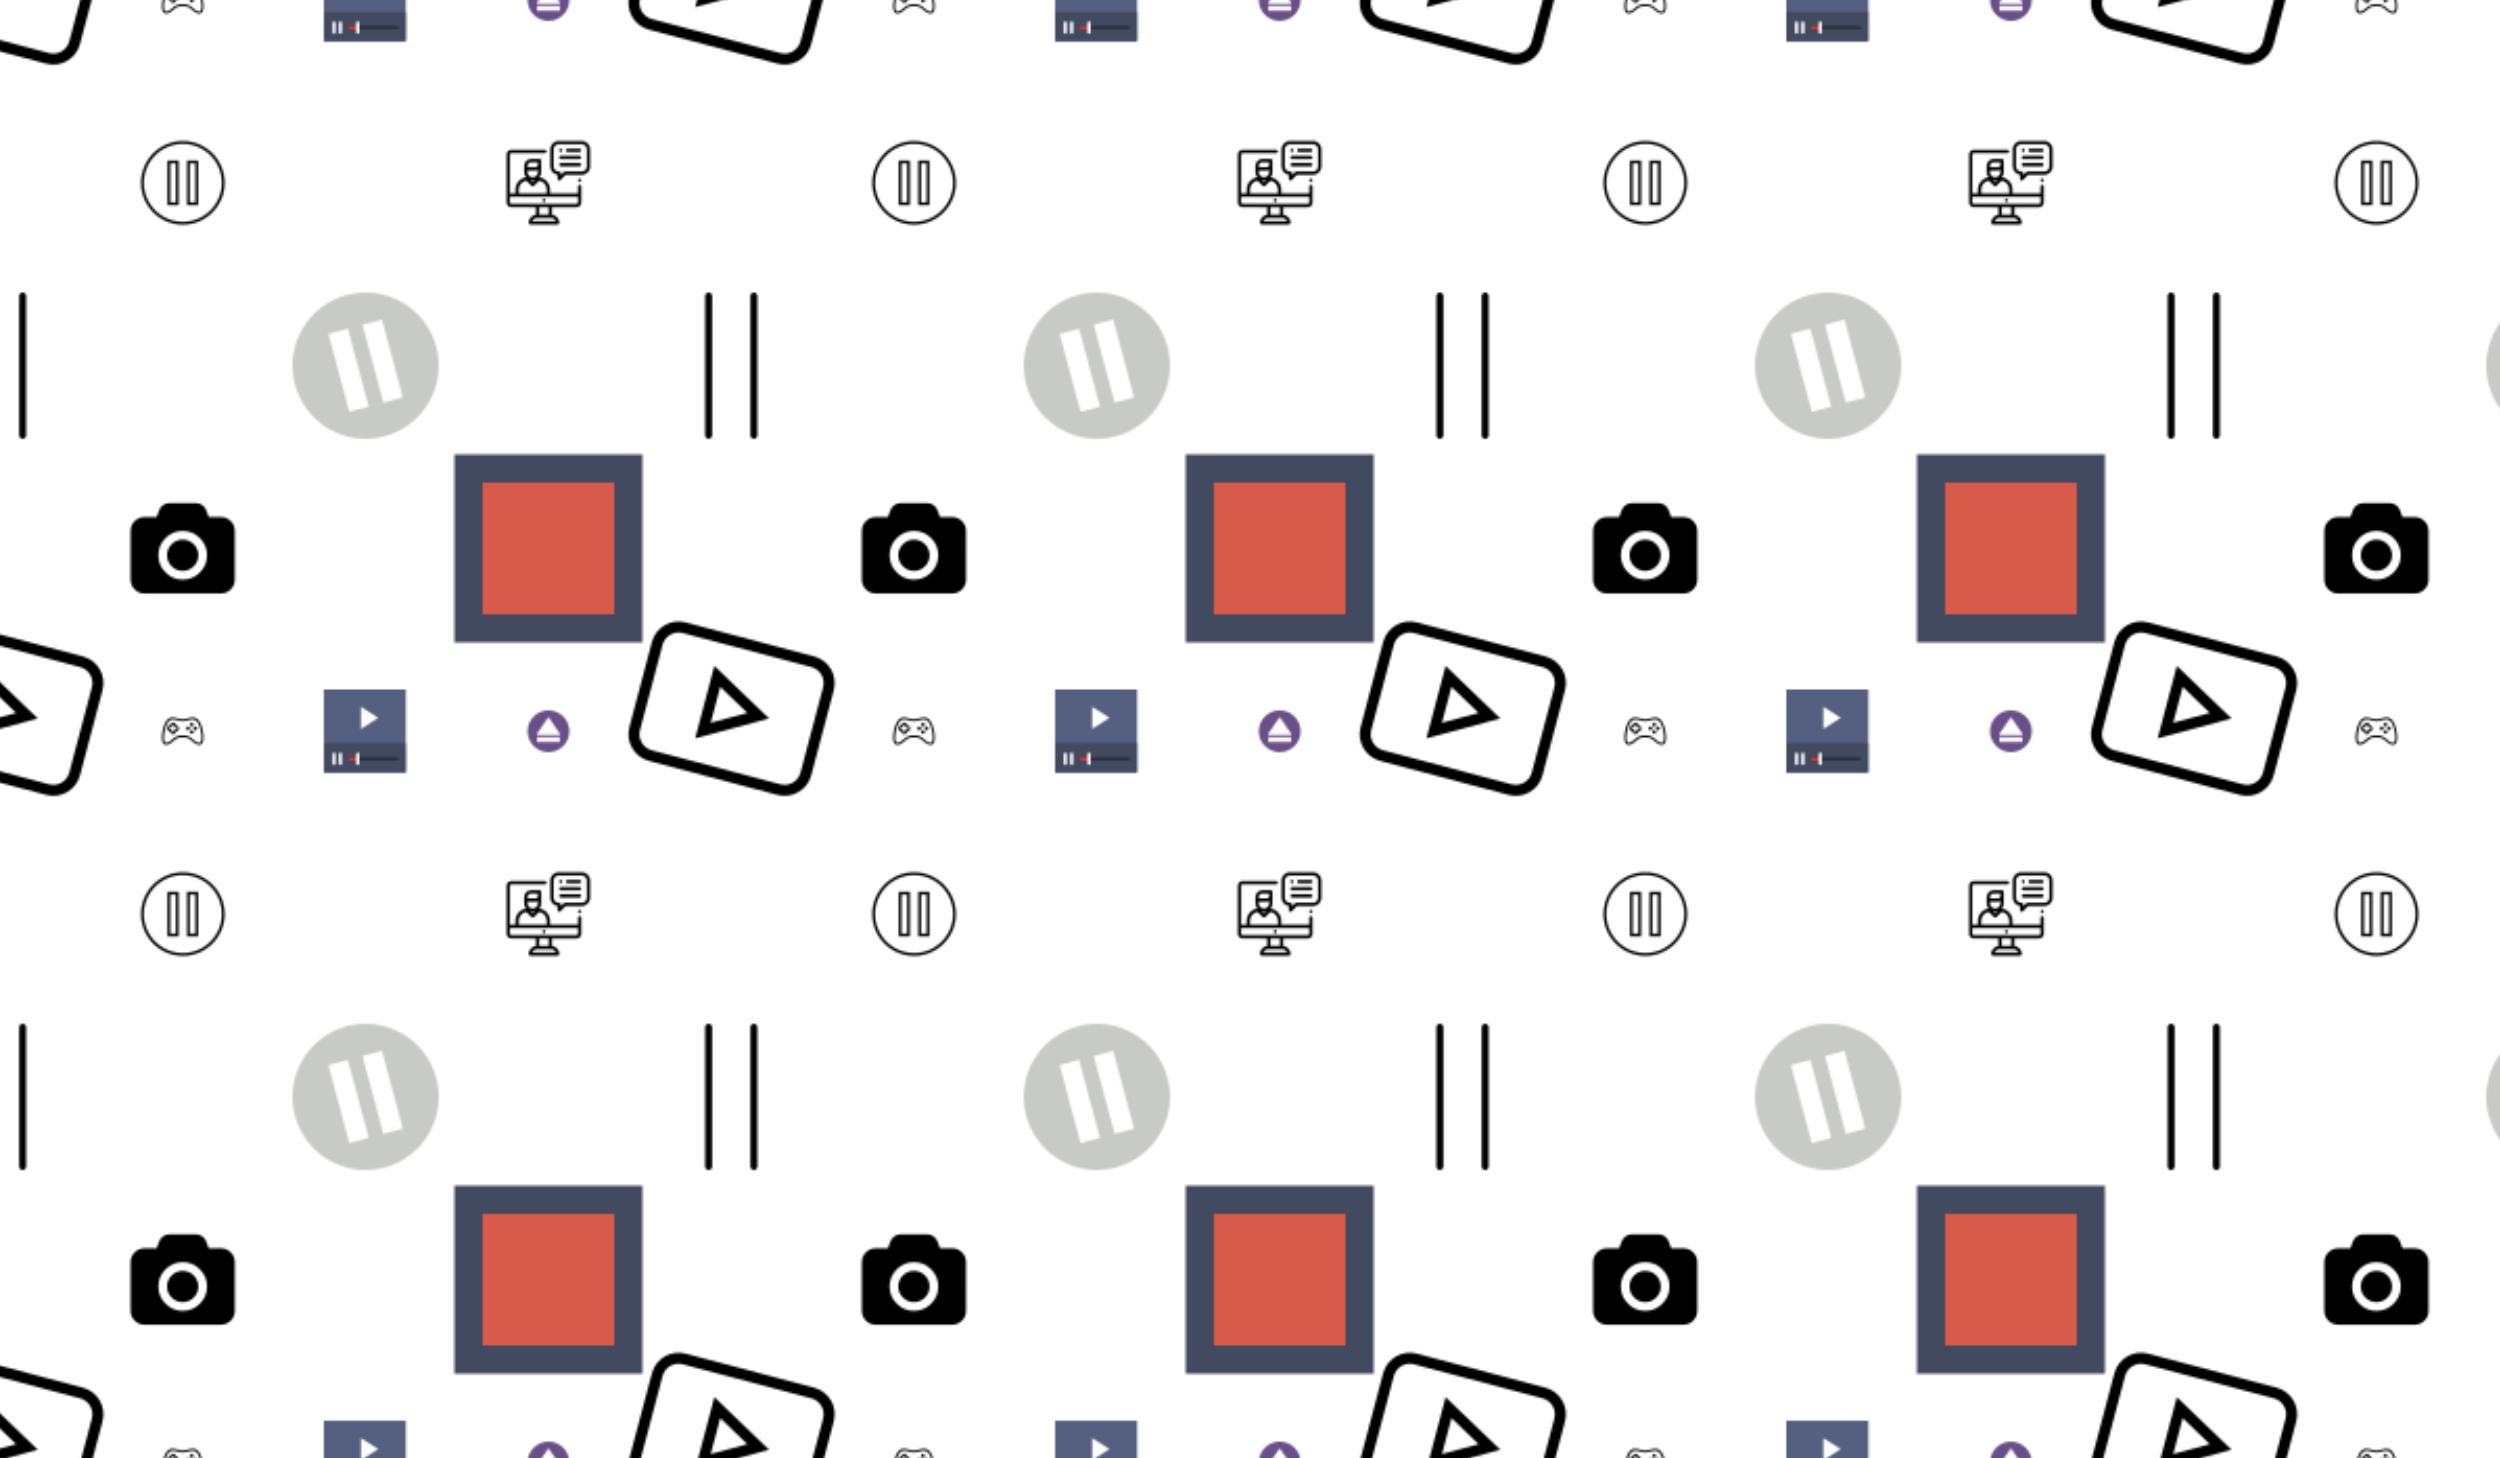 <svg xmlns="http://www.w3.org/2000/svg" xmlns:xlink="http://www.w3.org/1999/xlink" xmlns:fi="http://pattern.flaticon.com/" x="0" y="0" width="1200" height="700" viewBox="0 0 1196.581 698.006"><rect x="0px" y="0px" width="100%" height="100%" opacity="1" fill="#ffffff"/><defs><g transform="matrix(0.17 0.045 -0.045 0.17 -34.595 294.521)" id="L1_1039"><path d="m75 390h362c41.355 0 75-33.645 75-75v-240c0-41.355-33.645-75-75-75h-362c-41.355 0-75 33.645-75 75v240c0 41.355 33.645 75 75 75zm-45-315c0-24.812 20.188-45 45-45h362c24.812 0 45 20.188 45 45v240c0 24.812-20.188 45-45 45h-362c-24.812 0-45-20.188-45-45zm0 0"/><path d="m181 94.508v203.898l180.5-103.621zm30 50.984 89.5 49.723-89.5 51.379zm0 0"/></g><g transform="matrix(0.062 0 0 0.062 77.5 340)" id="L1_1040"><path d="M320.973,200.981c-0.8-18.4-4-38.8-8.8-58c-4.8-18.4-10.8-35.6-18-48.8c-28-49.2-58.4-41.6-94.8-32    c-11.6,2.8-24,6-36.8,7.2h-4c-12.8-1.2-25.2-4.4-36.8-7.2c-36.4-9.2-66.8-17.2-94.8,32.4c-7.2,13.2-13.6,30.4-18,48.8    c-4.8,19.2-8,39.6-8.8,58c-0.8,20.4,1.2,35.2,5.6,45.6c4.4,9.6,10.8,15.6,19.2,18c7.6,2,16.4,1.2,25.6-2.8    c15.6-6.4,33.6-20,51.2-36.4c12.4-12,35.6-18,58.8-18s46.4,6,58.8,18c17.6,16.4,35.6,30,51.2,36.4c9.2,3.6,18,4.8,25.6,2.8    c8-2.4,14.8-8,19.2-18.4C319.773,236.581,321.773,221.781,320.973,200.981z M301.773,240.981c-2.4,5.6-5.6,8.8-9.6,10    c-4.4,1.2-10,0.4-16.4-2c-14-5.6-30.4-18-46.4-33.2c-15.2-15.2-42-22.8-68.8-22.8s-53.6,7.6-69.2,22c-16.4,15.2-32.8,28-46.4,33.2    c-6.4,2.4-12,3.6-16.4,2c-4-1.2-7.2-4.4-9.6-10c-3.2-7.6-4.8-20-4-38.4c0.8-17.2,3.6-36.8,8.4-55.2c4.4-17.2,10-33.2,16.8-45.2    c22-39.6,47.6-33.2,78-25.2c12.4,3.2,25.2,6.4,39.2,7.6c0.4,0,0.4,0,0.8,0h4.4c0.4,0,0.4,0,0.8,0c14.4-1.2,27.2-4.4,39.6-7.6    c30.4-7.6,56-14.4,78,25.2c6.8,12,12.4,27.6,16.8,45.2c4.4,18.4,7.6,37.6,8.4,55.2    C306.973,220.181,305.373,232.581,301.773,240.981z"/><path d="M123.773,122.981c-4-3.6-8.8-6.4-14.4-6.8c-0.4-5.2-2.8-10.4-6.4-14l-0.4-0.4c-4.4-4.4-10-6.8-16.4-6.8    c-6.4,0-12.4,2.8-16.4,6.8c-3.6,3.6-6.4,8.8-6.8,14.4c-5.6,0.4-10.4,2.8-14.4,6.4l-0.4,0.4c-4.4,4.4-6.8,10-6.8,16.4    c0,6.4,2.8,12.4,6.8,16.4c4,4,8.8,6.4,14.8,6.8c0.4,5.6,2.8,10.8,6.8,14.4c4.4,4.4,10,6.8,16.4,6.8c6.4,0,12.4-2.8,16.4-6.8    c3.6-4,6.4-8.8,6.8-14.4c5.6-0.4,10.8-2.8,14.4-6.8c4.4-4.4,6.8-10,6.8-16.4C130.573,132.981,127.773,126.981,123.773,122.981z     M113.773,145.381c-1.6,1.6-3.6,2.4-6,2.4h-5.6c-4,0-7.6,3.2-7.6,7.6v5.2c0,2.4-0.8,4.4-2.4,6c-1.6,1.6-3.6,2.4-6,2.4    c-2.4,0-4.4-0.8-6-2.4c-1.6-1.6-2.4-3.6-2.4-6v-5.6c0-4-3.2-7.6-7.6-7.6h-5.6c-2.4,0-4.4-0.8-6-2.4c-1.2-1.2-2.4-3.2-2.4-5.6    c0-2.4,0.8-4.4,2.4-6c0,0,0,0,0.4-0.4c1.6-1.2,3.6-2,5.6-2h5.6c4,0,7.6-3.2,7.6-7.6v-5.6c0-2.4,0.8-4.4,2.4-6    c1.6-1.6,3.6-2.4,6-2.4c2.4,0,4.4,0.8,6,2.4c0,0,0,0,0.4,0.4c1.2,1.6,2,3.6,2,5.6v5.6c0,4,3.2,7.6,7.6,7.6h5.6    c2.4,0,4.4,0.8,6,2.4c1.6,1.6,2.4,3.6,2.4,6C116.173,141.781,115.373,143.781,113.773,145.381z"/><circle cx="230" cy="110" r="14"/><circle cx="230" cy="167" r="14"/><circle cx="201" cy="139" r="14"/><circle cx="258" cy="139" r="14"/></g><g transform="matrix(0.755 0 0 0.755 155 330)" id="L1_1041"><rect x="0px" y="0px" width="52px" height="53px" fill="#556080"/><path d="M23.5,25 23.5,17.954 23.5,11 34.5,18z" fill="#ffffff"/><rect x="0px" y="34px" width="52px" height="18px" fill="#424a60"/><path d="M46.5,45h-30c-0.553,0-1-0.447-1-1s0.447-1,1-1h30c0.553,0,1,0.447,1,1S47.053,45,46.5,45z" fill="#2a303d"/><path d="M6.5,48c-0.553,0-1-0.447-1-1v-6c0-0.553,0.447-1,1-1s1,0.447,1,1v6C7.5,47.553,7.053,48,6.5,48z" fill="#ffffff"/><path d="M10.5,48c-0.553,0-1-0.447-1-1v-6c0-0.553,0.447-1,1-1s1,0.447,1,1v6C11.5,47.553,11.053,48,10.5,48z  " fill="#ffffff"/><path d="M21.5,43h-5c-0.553,0-1,0.447-1,1s0.447,1,1,1h5V43z" fill="#dd352e"/><path d="M21.5,48c-0.553,0-1-0.447-1-1v-6c0-0.553,0.447-1,1-1s1,0.447,1,1v6C22.5,47.553,22.053,48,21.5,48z  " fill="#ffffff"/></g><g transform="matrix(0.345 0 0 0.345 252.5 340)" id="L1_1042"><circle cx="29" cy="29" r="29" fill="#694f87"/><g><path d="M29,11 44,33 29.273,33 14,33z" fill="#ffffff"/><path d="M44.02,34c-0.004,0-0.012,0.001-0.02,0H14c-0.371,0-0.711-0.205-0.884-0.533   c-0.174-0.327-0.151-0.724,0.058-1.03l15-22c0.373-0.547,1.279-0.547,1.652,0l14.904,21.86c0.179,0.181,0.289,0.429,0.289,0.703   C45.02,33.553,44.572,34,44.02,34z M15.893,32h26.215L29,12.775L15.893,32z" fill="#ffffff"/></g><g><rect x="14px" y="38px" width="30px" height="5px" fill="#ffffff"/><path d="M45,44H13v-7h32V44z M15,42h28v-3H15V42z" fill="#ffffff"/></g></g><g transform="matrix(0.667 0 0 0.667 67.5 67.5)" id="L1_1043"><path d="M30,0C13.458,0,0,13.458,0,30s13.458,30,30,30s30-13.458,30-30S46.542,0,30,0z M30,58C14.561,58,2,45.439,2,30   S14.561,2,30,2s28,12.561,28,28S45.439,58,30,58z"/><path d="M33,46h8V14h-8V46z M35,16h4v28h-4V16z"/><path d="M19,46h8V14h-8V46z M21,16h4v28h-4V16z"/></g><g transform="matrix(0.078 0 0 0.078 242.5 67.5)" id="L1_1044"><path d="M236.069,356.91c-1.859-1.87-4.439-2.93-7.069-2.93s-5.21,1.06-7.07,2.93c-1.86,1.86-2.93,4.43-2.93,7.07    c0,2.63,1.069,5.21,2.93,7.07c1.86,1.86,4.44,2.93,7.07,2.93s5.21-1.07,7.069-2.93c1.86-1.86,2.931-4.44,2.931-7.07    S237.93,358.77,236.069,356.91z"/><path d="M448,268.01c-5.522,0-10,4.477-10,10v43.979H266v-24.683c0-38.026-28.594-69.478-65.405-74.04    c7.275-8.978,11.646-20.401,11.646-32.831v-70.35c0-5.523-4.478-10-10-10h-52.322c-23.246,0-42.158,18.912-42.158,42.158v38.192    c0,12.429,4.37,23.852,11.646,32.831C82.594,227.829,54,259.281,54,297.307v24.683H20V81.744c0-4.276,3.501-7.754,7.805-7.754    h207.862c5.522,0,10-4.477,10-10s-4.478-10-10-10H27.805C12.474,53.99,0,66.44,0,81.744v296.492    c0,15.304,12.474,27.754,27.805,27.754H179.98v46.194C154.753,454.739,135,476.101,135,501.99c0,5.523,4.478,10,10,10h168    c5.522,0,10-4.477,10-10c0-25.888-19.753-47.25-44.979-49.806V405.99h152.175c15.331,0,27.805-12.45,27.805-27.754V278.01    C458,272.488,453.522,268.01,448,268.01z M127.76,152.245c0-12.218,9.94-22.158,22.158-22.158h42.322v15.966    c0,7.932-6.453,14.385-14.386,14.385H127.76V152.245z M127.76,180.438h50.095c5.135,0,10.006-1.139,14.386-3.166v13.165h-0.001    c0,17.777-14.463,32.24-32.24,32.24c-17.777,0-32.24-14.463-32.24-32.24V180.438z M171.669,242.677L160,254.346l-11.669-11.669    H171.669z M74,297.307c0-27.407,20.29-50.159,46.636-54.04l32.292,32.292c1.953,1.953,4.512,2.929,7.071,2.929    s5.118-0.976,7.071-2.929l32.292-32.292C225.71,247.148,246,269.9,246,297.307v24.683H74V297.307z M301.289,491.99h-144.58    c4.13-11.676,15.279-20.063,28.353-20.063h4.918h78.041h4.916C286.01,471.927,297.159,480.313,301.289,491.99z M199.98,451.927    V405.99h58.041v45.937H199.98z M438,378.236c0,4.275-3.501,7.754-7.805,7.754H27.805c-4.304,0-7.805-3.479-7.805-7.754V341.99h418    V378.236z"/><path d="M455.069,233.27c-1.859-1.86-4.439-2.93-7.069-2.93s-5.21,1.07-7.07,2.93c-1.86,1.87-2.93,4.44-2.93,7.07    c0,2.64,1.069,5.21,2.93,7.07c1.86,1.87,4.44,2.93,7.07,2.93s5.21-1.06,7.069-2.93c1.86-1.86,2.931-4.43,2.931-7.07    C458,237.71,456.93,235.13,455.069,233.27z"/><path d="M448,47.01h-75c-5.522,0-10,4.477-10,10s4.478,10,10,10h75c5.522,0,10-4.477,10-10S453.522,47.01,448,47.01z"/><path d="M339.069,49.94c-1.859-1.86-4.439-2.93-7.069-2.93s-5.21,1.07-7.07,2.93c-1.86,1.86-2.93,4.44-2.93,7.07    s1.069,5.21,2.93,7.07c1.861,1.86,4.44,2.93,7.07,2.93s5.21-1.07,7.069-2.93c1.86-1.86,2.931-4.44,2.931-7.07    S340.93,51.8,339.069,49.94z"/><path d="M448,91.01H332c-5.522,0-10,4.477-10,10s4.478,10,10,10h116c5.522,0,10-4.477,10-10S453.522,91.01,448,91.01z"/><path d="M448,135.01H332c-5.522,0-10,4.477-10,10c0,5.523,4.478,10,10,10h116c5.522,0,10-4.477,10-10    C458,139.487,453.522,135.01,448,135.01z"/><path d="M462,0.01H318c-27.57,0-50,22.43-50,50v107c0,25.655,19.42,46.859,44.333,49.681v25.985c0,4.044,2.437,7.691,6.173,9.239    c1.237,0.513,2.537,0.762,3.825,0.762c2.603,0,5.16-1.017,7.073-2.929l32.737-32.738H462c27.57,0,50-22.43,50-50v-107    C512,22.44,489.57,0.01,462,0.01z M492,157.01c0,16.542-13.458,30-30,30H358c-2.652,0-5.195,1.054-7.071,2.929l-18.596,18.596    V197.01c0-5.523-4.478-10-10-10H318c-16.542,0-30-13.458-30-30v-107c0-16.542,13.458-30,30-30h144c16.542,0,30,13.458,30,30    V157.01z"/></g><g transform="matrix(1.667 0 0 1.667 315 140)" id="L1_1045"><path d="M14.5,0c-0.552,0-1,0.447-1,1v40c0,0.553,0.448,1,1,1s1-0.447,1-1V1C15.5,0.447,15.052,0,14.5,0z"/><path d="M27.5,0c-0.552,0-1,0.447-1,1v40c0,0.553,0.448,1,1,1s1-0.447,1-1V1C28.5,0.447,28.052,0,27.5,0z"/></g><g transform="matrix(1.166 -0.312 0.312 1.166 132.134 150.251)" id="L1_1046"><circle cx="29" cy="29" r="29" fill="#c7cac7"/><g><rect x="33px" y="14px" width="6px" height="30px" fill="#ffffff"/><path d="M40,45h-8V13h8V45z M34,43h4V15h-4V43z" fill="#ffffff"/></g><g><rect x="19px" y="14px" width="6px" height="30px" fill="#ffffff"/><path d="M26,45h-8V13h8V45z M20,43h4V15h-4V43z" fill="#ffffff"/></g></g><g transform="matrix(0.091 0 0 0.091 62.5 237.5)" id="L1_1047"><path d="M526.76,131.045c-14.277-14.274-31.498-21.413-51.675-21.413h-63.953l-14.558-38.826    c-3.618-9.325-10.229-17.368-19.846-24.128c-9.613-6.757-19.462-10.138-29.551-10.138H200.996    c-10.088,0-19.939,3.381-29.552,10.138c-9.613,6.76-16.225,14.803-19.842,24.128l-14.56,38.826H73.089    c-20.179,0-37.401,7.139-51.678,21.413C7.137,145.32,0,162.544,0,182.721v255.813c0,20.178,7.137,37.404,21.411,51.675    c14.277,14.277,31.5,21.416,51.678,21.416h401.989c20.177,0,37.397-7.139,51.675-21.416    c14.273-14.271,21.412-31.497,21.412-51.675V182.721C548.169,162.544,541.03,145.32,526.76,131.045z M364.446,400.993    c-25.029,25.03-55.147,37.548-90.362,37.548s-65.331-12.518-90.362-37.548c-25.031-25.026-37.544-55.151-37.544-90.358    c0-35.218,12.517-65.333,37.544-90.364c25.028-25.031,55.148-37.544,90.362-37.544s65.333,12.516,90.362,37.544    c25.03,25.028,37.545,55.146,37.545,90.364C401.991,345.842,389.477,375.964,364.446,400.993z"/><path d="M274.084,228.403c-22.651,0-42.018,8.042-58.102,24.128c-16.084,16.084-24.126,35.448-24.126,58.104    c0,22.647,8.042,42.014,24.126,58.098c16.084,16.081,35.45,24.123,58.102,24.123c22.648,0,42.017-8.042,58.101-24.123    c16.084-16.084,24.127-35.45,24.127-58.098c0-22.655-8.043-42.019-24.127-58.104C316.102,236.446,296.732,228.403,274.084,228.403    z"/></g><g transform="matrix(2.25 0 0 2.25 217.5 217.5)" id="L1_1048"><path d="M40,40H0V0h40V40z M6,34h28V6H6V34z" fill="#424a60"/><rect x="6px" y="6px" width="28px" height="28px" fill="#d75a4a"/></g></defs><g fi:class="KUsePattern"><pattern id="pattern_L1_1039" width="350" height="350" patternUnits="userSpaceOnUse"><use xlink:href="#L1_1039" x="-350" y="-350"/><use xlink:href="#L1_1039" x="0" y="-350"/><use xlink:href="#L1_1039" x="350" y="-350"/><use xlink:href="#L1_1039" x="-350" y="0"/><use xlink:href="#L1_1039" x="0" y="0"/><use xlink:href="#L1_1039" x="350" y="0"/><use xlink:href="#L1_1039" x="-350" y="350"/><use xlink:href="#L1_1039" x="0" y="350"/><use xlink:href="#L1_1039" x="350" y="350"/></pattern><rect x="0" y="0" width="100%" height="100%" fill="url(#pattern_L1_1039)"/></g><g fi:class="KUsePattern"><pattern id="pattern_L1_1040" width="350" height="350" patternUnits="userSpaceOnUse"><use xlink:href="#L1_1040" x="-350" y="-350"/><use xlink:href="#L1_1040" x="0" y="-350"/><use xlink:href="#L1_1040" x="350" y="-350"/><use xlink:href="#L1_1040" x="-350" y="0"/><use xlink:href="#L1_1040" x="0" y="0"/><use xlink:href="#L1_1040" x="350" y="0"/><use xlink:href="#L1_1040" x="-350" y="350"/><use xlink:href="#L1_1040" x="0" y="350"/><use xlink:href="#L1_1040" x="350" y="350"/></pattern><rect x="0" y="0" width="100%" height="100%" fill="url(#pattern_L1_1040)"/></g><g fi:class="KUsePattern"><pattern id="pattern_L1_1041" width="350" height="350" patternUnits="userSpaceOnUse"><use xlink:href="#L1_1041" x="-350" y="-350"/><use xlink:href="#L1_1041" x="0" y="-350"/><use xlink:href="#L1_1041" x="350" y="-350"/><use xlink:href="#L1_1041" x="-350" y="0"/><use xlink:href="#L1_1041" x="0" y="0"/><use xlink:href="#L1_1041" x="350" y="0"/><use xlink:href="#L1_1041" x="-350" y="350"/><use xlink:href="#L1_1041" x="0" y="350"/><use xlink:href="#L1_1041" x="350" y="350"/></pattern><rect x="0" y="0" width="100%" height="100%" fill="url(#pattern_L1_1041)"/></g><g fi:class="KUsePattern"><pattern id="pattern_L1_1042" width="350" height="350" patternUnits="userSpaceOnUse"><use xlink:href="#L1_1042" x="-350" y="-350"/><use xlink:href="#L1_1042" x="0" y="-350"/><use xlink:href="#L1_1042" x="350" y="-350"/><use xlink:href="#L1_1042" x="-350" y="0"/><use xlink:href="#L1_1042" x="0" y="0"/><use xlink:href="#L1_1042" x="350" y="0"/><use xlink:href="#L1_1042" x="-350" y="350"/><use xlink:href="#L1_1042" x="0" y="350"/><use xlink:href="#L1_1042" x="350" y="350"/></pattern><rect x="0" y="0" width="100%" height="100%" fill="url(#pattern_L1_1042)"/></g><g fi:class="KUsePattern"><pattern id="pattern_L1_1043" width="350" height="350" patternUnits="userSpaceOnUse"><use xlink:href="#L1_1043" x="-350" y="-350"/><use xlink:href="#L1_1043" x="0" y="-350"/><use xlink:href="#L1_1043" x="350" y="-350"/><use xlink:href="#L1_1043" x="-350" y="0"/><use xlink:href="#L1_1043" x="0" y="0"/><use xlink:href="#L1_1043" x="350" y="0"/><use xlink:href="#L1_1043" x="-350" y="350"/><use xlink:href="#L1_1043" x="0" y="350"/><use xlink:href="#L1_1043" x="350" y="350"/></pattern><rect x="0" y="0" width="100%" height="100%" fill="url(#pattern_L1_1043)"/></g><g fi:class="KUsePattern"><pattern id="pattern_L1_1044" width="350" height="350" patternUnits="userSpaceOnUse"><use xlink:href="#L1_1044" x="-350" y="-350"/><use xlink:href="#L1_1044" x="0" y="-350"/><use xlink:href="#L1_1044" x="350" y="-350"/><use xlink:href="#L1_1044" x="-350" y="0"/><use xlink:href="#L1_1044" x="0" y="0"/><use xlink:href="#L1_1044" x="350" y="0"/><use xlink:href="#L1_1044" x="-350" y="350"/><use xlink:href="#L1_1044" x="0" y="350"/><use xlink:href="#L1_1044" x="350" y="350"/></pattern><rect x="0" y="0" width="100%" height="100%" fill="url(#pattern_L1_1044)"/></g><g fi:class="KUsePattern"><pattern id="pattern_L1_1045" width="350" height="350" patternUnits="userSpaceOnUse"><use xlink:href="#L1_1045" x="-350" y="-350"/><use xlink:href="#L1_1045" x="0" y="-350"/><use xlink:href="#L1_1045" x="350" y="-350"/><use xlink:href="#L1_1045" x="-350" y="0"/><use xlink:href="#L1_1045" x="0" y="0"/><use xlink:href="#L1_1045" x="350" y="0"/><use xlink:href="#L1_1045" x="-350" y="350"/><use xlink:href="#L1_1045" x="0" y="350"/><use xlink:href="#L1_1045" x="350" y="350"/></pattern><rect x="0" y="0" width="100%" height="100%" fill="url(#pattern_L1_1045)"/></g><g fi:class="KUsePattern"><pattern id="pattern_L1_1046" width="350" height="350" patternUnits="userSpaceOnUse"><use xlink:href="#L1_1046" x="-350" y="-350"/><use xlink:href="#L1_1046" x="0" y="-350"/><use xlink:href="#L1_1046" x="350" y="-350"/><use xlink:href="#L1_1046" x="-350" y="0"/><use xlink:href="#L1_1046" x="0" y="0"/><use xlink:href="#L1_1046" x="350" y="0"/><use xlink:href="#L1_1046" x="-350" y="350"/><use xlink:href="#L1_1046" x="0" y="350"/><use xlink:href="#L1_1046" x="350" y="350"/></pattern><rect x="0" y="0" width="100%" height="100%" fill="url(#pattern_L1_1046)"/></g><g fi:class="KUsePattern"><pattern id="pattern_L1_1047" width="350" height="350" patternUnits="userSpaceOnUse"><use xlink:href="#L1_1047" x="-350" y="-350"/><use xlink:href="#L1_1047" x="0" y="-350"/><use xlink:href="#L1_1047" x="350" y="-350"/><use xlink:href="#L1_1047" x="-350" y="0"/><use xlink:href="#L1_1047" x="0" y="0"/><use xlink:href="#L1_1047" x="350" y="0"/><use xlink:href="#L1_1047" x="-350" y="350"/><use xlink:href="#L1_1047" x="0" y="350"/><use xlink:href="#L1_1047" x="350" y="350"/></pattern><rect x="0" y="0" width="100%" height="100%" fill="url(#pattern_L1_1047)"/></g><g fi:class="KUsePattern"><pattern id="pattern_L1_1048" width="350" height="350" patternUnits="userSpaceOnUse"><use xlink:href="#L1_1048" x="-350" y="-350"/><use xlink:href="#L1_1048" x="0" y="-350"/><use xlink:href="#L1_1048" x="350" y="-350"/><use xlink:href="#L1_1048" x="-350" y="0"/><use xlink:href="#L1_1048" x="0" y="0"/><use xlink:href="#L1_1048" x="350" y="0"/><use xlink:href="#L1_1048" x="-350" y="350"/><use xlink:href="#L1_1048" x="0" y="350"/><use xlink:href="#L1_1048" x="350" y="350"/></pattern><rect x="0" y="0" width="100%" height="100%" fill="url(#pattern_L1_1048)"/></g></svg>